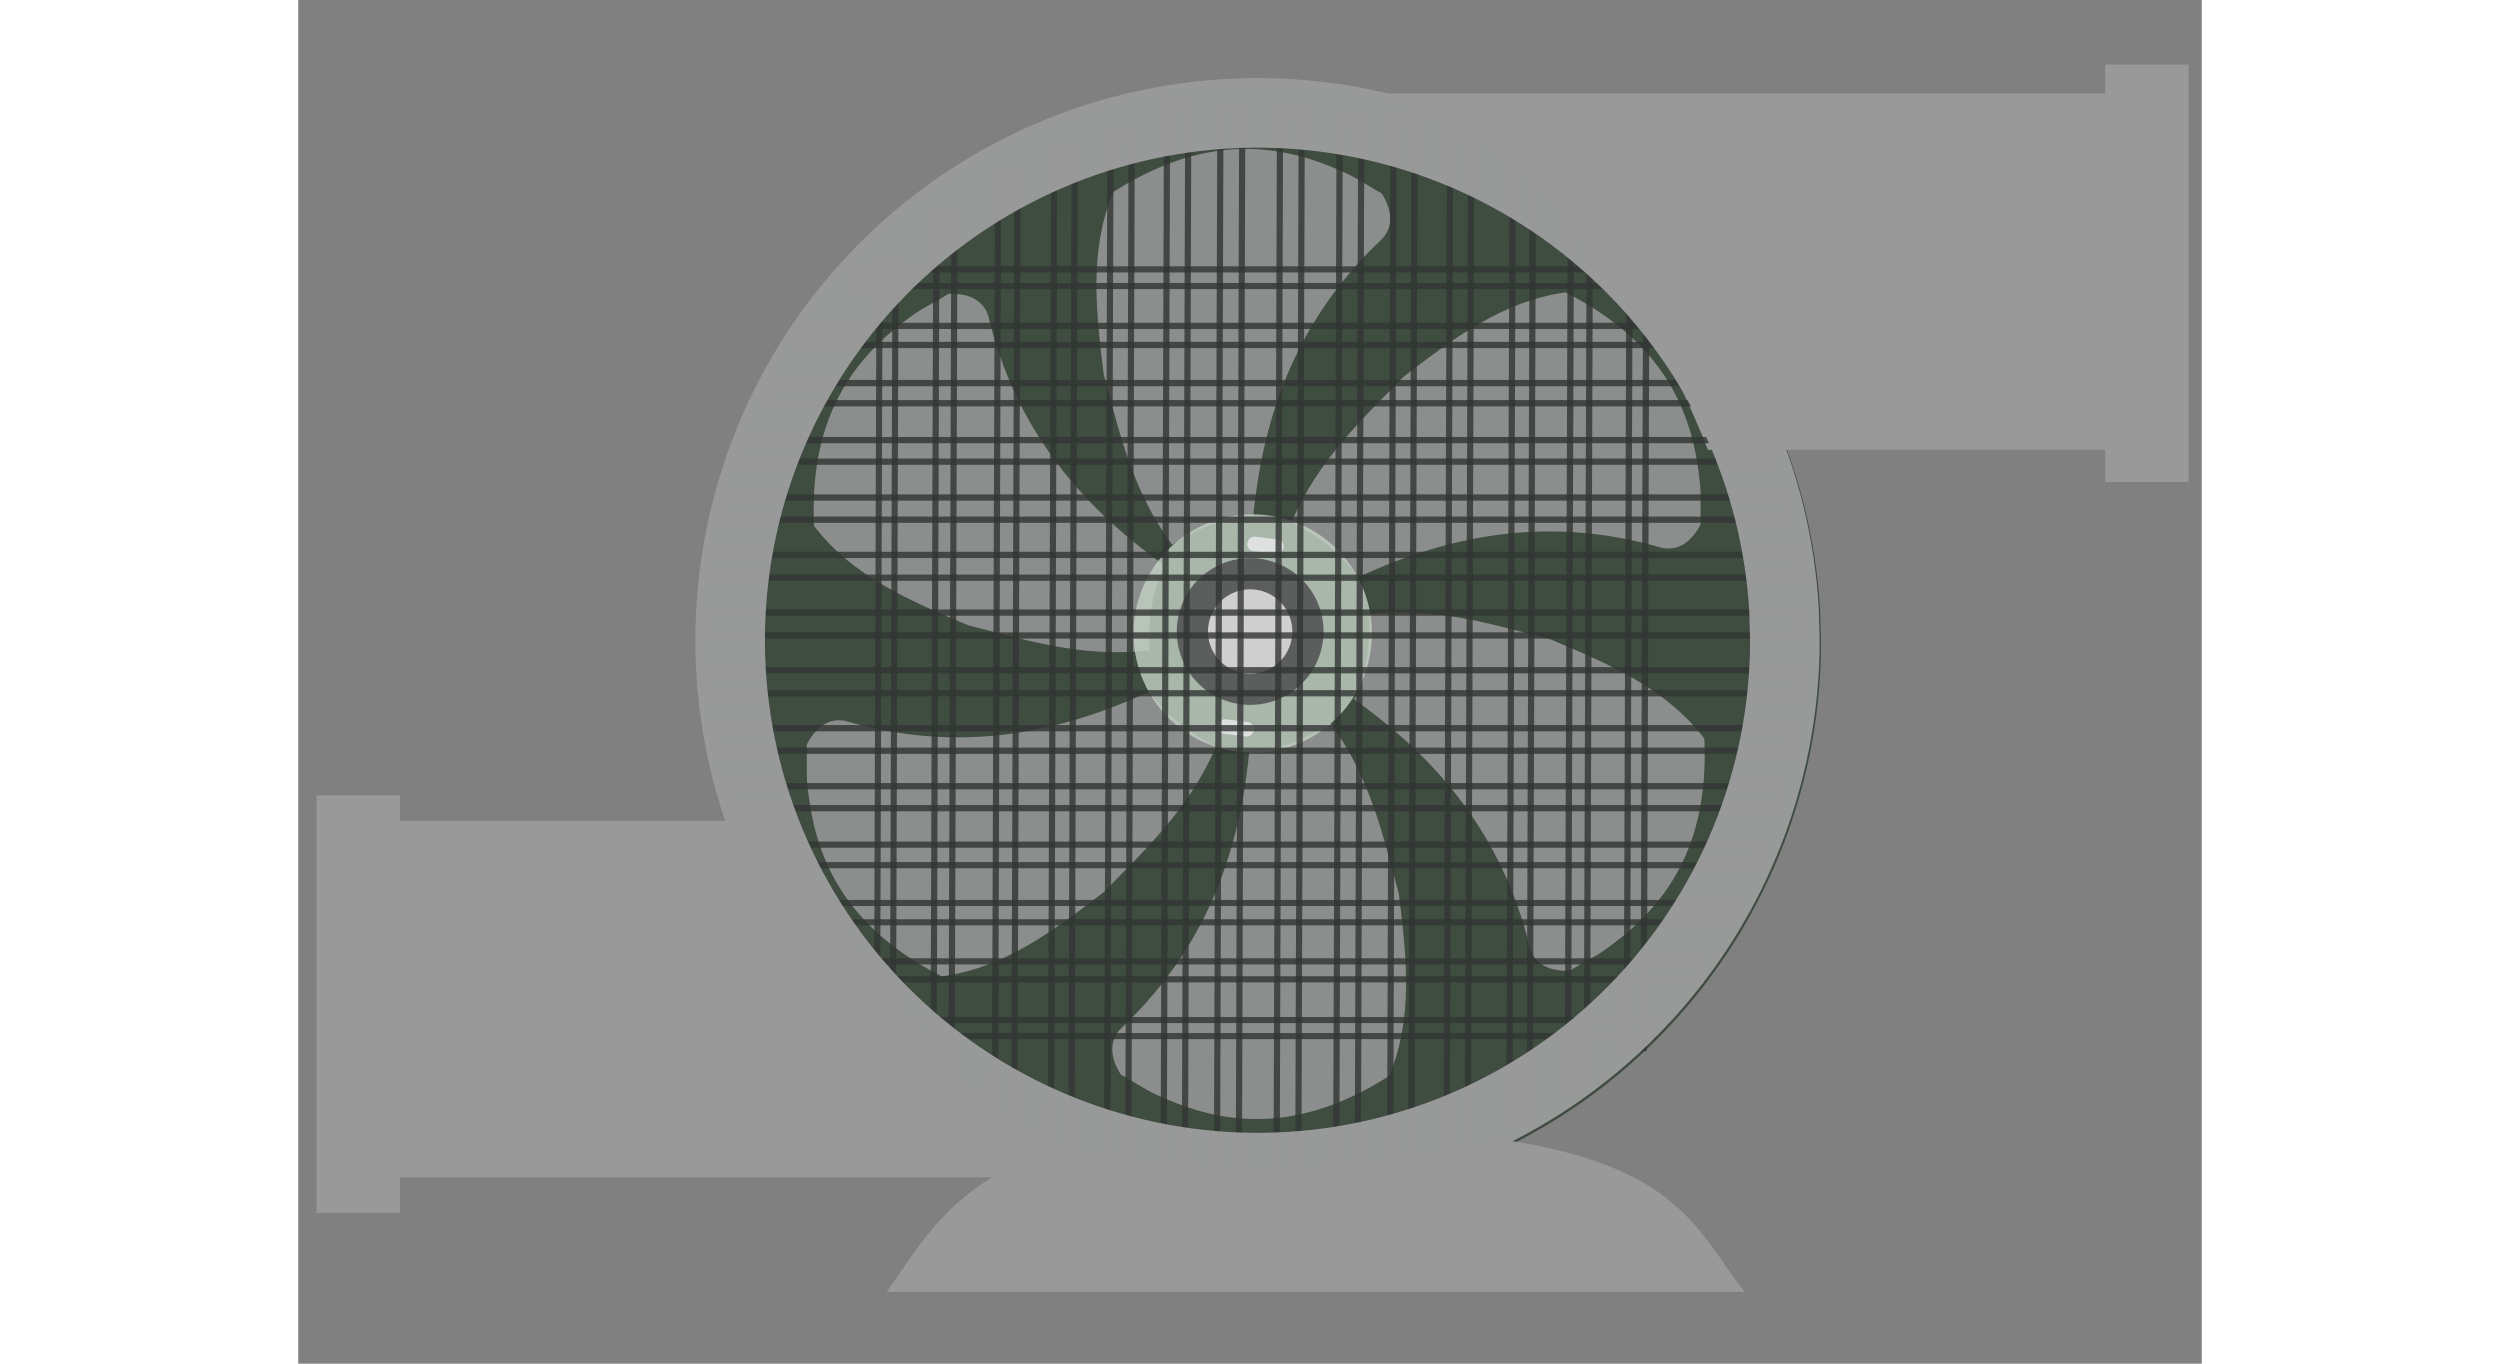 <svg width="110" height="60"  viewBox="0 0 342 245" fill="none" xmlns="http://www.w3.org/2000/svg" oncontextmenu="return false">
<rect x="0" y="0" width="342" height="245" fill="#808080" stroke="none"/>
<g id="Q_OFF 1">
<g id="layer1">
<path id="path12903-1" d="M273.595 115.393C273.595 141.932 263.15 167.403 244.519 186.302C225.887 205.2 200.567 216.006 174.031 216.384C147.496 216.762 121.878 206.681 102.717 188.32C83.555 169.96 72.389 144.796 71.634 118.268C70.879 91.741 80.594 65.982 98.68 46.561C116.766 27.14 141.769 15.617 168.283 14.485C194.796 13.352 220.691 22.7 240.367 40.507C260.044 58.315 271.921 83.151 273.431 109.646" fill="#3F4C40"/>
<path id="rect29661-0" d="M216.8 204.816C203.442 208.242 188.812 210.079 173.949 210.197C160.657 210.292 147.459 209.01 135.111 206.424C117.076 213.255 112.305 222.871 105.728 232.108H259.861C251.53 221.465 248.253 209.525 216.8 204.816V204.816Z" fill="#999999" fill-opacity="0.992"/>
<path id="rect6772-6" opacity="0.801" d="M146.459 34.482C164.297 23.123 177.922 26.327 188.419 31.186C190.334 32.072 192.988 33.861 194.643 34.73C196.383 37.464 196.924 40.394 194.849 42.814C179.819 56.921 173.456 73.857 171.604 92.576C165.585 93.199 161.045 95.3 156.996 97.893C149.728 87.924 147.552 77.593 144.725 67.307C143.344 56.229 142.026 44.942 146.459 34.482L146.459 34.482Z" fill="#9F9F9F"/>
<path id="path9203-4" opacity="0.801" d="M195.989 193.326C178.151 204.685 164.525 201.481 154.029 196.623C152.114 195.736 149.46 193.948 147.805 193.078C146.065 190.345 145.524 187.414 147.599 184.994C162.629 170.887 168.992 153.951 170.844 135.232C176.863 134.61 181.403 132.508 185.451 129.916C192.72 139.884 194.896 150.216 197.723 160.501C199.104 171.579 200.422 182.866 195.989 193.326L195.989 193.326Z" fill="#9F9F9F"/>
<path id="path9205-9" opacity="0.801" d="M252.627 132.697C253.622 153.821 244.071 164.054 234.64 170.749C232.919 171.971 230.048 173.385 228.471 174.39C225.234 174.542 222.423 173.555 221.353 170.552C216.578 150.5 205.042 136.563 189.717 125.655C192.167 120.122 192.599 115.138 192.361 110.336C204.623 108.981 214.671 112.226 225.002 114.883C235.302 119.189 245.752 123.653 252.627 132.697L252.627 132.697Z" fill="#9F9F9F"/>
<path id="path9207-1" opacity="0.801" d="M92.677 94.499C91.682 73.375 101.233 63.142 110.664 56.447C112.385 55.225 115.255 53.811 116.832 52.806C120.069 52.654 122.881 53.641 123.95 56.644C128.725 76.697 140.261 90.633 155.586 101.541C153.136 107.074 152.704 112.058 152.943 116.86C140.68 118.215 130.633 114.97 120.302 112.313C110.002 108.007 99.552 103.543 92.677 94.499L92.677 94.499Z" fill="#9F9F9F"/>
<path id="path9209-3" opacity="0.801" d="M115.617 175.421C96.773 165.822 92.615 152.457 91.47 140.948C91.261 138.848 91.455 135.653 91.363 133.786C92.834 130.899 95.084 128.945 98.222 129.503C118.007 135.288 135.828 132.169 152.895 124.259C156.487 129.128 160.603 131.972 164.892 134.143C159.996 145.467 152.2 152.588 144.776 160.247C135.933 167.062 126.879 173.929 115.617 175.421H115.617Z" fill="#9F9F9F"/>
<path id="path9211-7" opacity="0.801" d="M227.716 52.54C246.56 62.139 250.719 75.504 251.864 87.013C252.073 89.114 251.879 92.308 251.971 94.176C250.5 97.063 248.249 99.016 245.111 98.458C225.326 92.674 207.505 95.792 190.439 103.702C186.846 98.833 182.73 95.989 178.441 93.818C183.337 82.495 191.133 75.374 198.558 67.715C207.4 60.9 216.454 54.033 227.716 52.54H227.716Z" fill="#9F9F9F"/>
<path id="path9235-6" opacity="0.801" d="M192.906 113.821C192.906 119.448 190.691 124.848 186.741 128.855C182.791 132.862 177.422 135.153 171.797 135.233C166.171 135.313 160.739 133.176 156.677 129.283C152.614 125.39 150.247 120.055 150.087 114.431C149.926 108.806 151.986 103.345 155.821 99.228C159.655 95.11 164.956 92.667 170.578 92.427C176.199 92.187 181.689 94.169 185.861 97.944C190.033 101.72 192.551 106.985 192.871 112.603" fill="#C4D1C5"/>
<path id="rect9339-9" opacity="0.801" d="M175.958 96.933L172.028 96.435C171.312 96.344 170.637 96.848 170.522 97.561C170.406 98.274 170.893 98.926 171.61 99.017L175.54 99.516C176.257 99.607 176.931 99.103 177.047 98.389C177.162 97.676 176.675 97.024 175.958 96.933Z" fill="#ECECEC"/>
<path id="rect9339-8-2" opacity="0.801" d="M170.615 129.735L166.685 129.236C165.969 129.145 165.294 129.65 165.179 130.363C165.063 131.076 165.551 131.728 166.267 131.819L170.197 132.317C170.914 132.408 171.588 131.904 171.704 131.191C171.819 130.478 171.332 129.826 170.615 129.735Z" fill="#ECECEC"/>
<path id="path11875-1" opacity="0.801" d="M184.216 113.459C184.216 116.924 182.853 120.25 180.42 122.717C177.987 125.185 174.681 126.596 171.216 126.645C167.752 126.695 164.407 125.378 161.905 122.981C159.403 120.584 157.945 117.298 157.846 113.834C157.748 110.371 159.016 107.007 161.378 104.471C163.739 101.935 167.004 100.431 170.466 100.283C173.928 100.135 177.309 101.356 179.878 103.681C182.447 106.006 183.998 109.249 184.195 112.708" fill="#494949"/>
<path id="path11966-6" opacity="0.801" d="M178.611 113.459C178.611 115.451 177.827 117.363 176.428 118.782C175.029 120.201 173.129 121.012 171.137 121.04C169.145 121.069 167.221 120.312 165.783 118.934C164.344 117.555 163.506 115.666 163.449 113.675C163.393 111.683 164.122 109.749 165.48 108.292C166.838 106.834 168.715 105.969 170.705 105.883C172.695 105.798 174.639 106.5 176.117 107.837C177.594 109.174 178.485 111.038 178.599 113.027" fill="#ECECEC"/>
<path id="rect15660-7" d="M194.742 16.792H328.714V80.815H253.281C239.608 46.446 220.367 24.497 194.742 16.792Z" fill="#999999" fill-opacity="0.992"/>
<path id="rect26505-1" d="M339.638 11.601H324.638V86.601H339.638V11.601Z" fill="#999999" fill-opacity="0.992"/>
<path id="path29629-1" d="M149.463 211.518H8.586V147.495H87.907C102.284 181.864 122.517 203.813 149.463 211.518V211.518Z" fill="#999999" fill-opacity="0.992"/>
<path id="rect26505-0-1" d="M18.289 142.91H3.289V217.91H18.289V142.91Z" fill="#999999" fill-opacity="0.992"/>
<path id="rect6140-1" opacity="0.801" d="M245.979 48.401H100.125V51.391H245.979V48.401Z" stroke="#323634" stroke-width="1.104" stroke-linecap="square"/>
<path id="rect6140-0-2" opacity="0.801" d="M253.958 58.553H89.672V61.979H253.958V58.553Z" stroke="#323634" stroke-width="1.127" stroke-linecap="square"/>
<path id="rect6140-5-17" opacity="0.801" d="M261.366 68.826H84.738V72.447H261.366V68.826Z" stroke="#323634" stroke-width="1.134" stroke-linecap="square"/>
<path id="rect6140-6-51" opacity="0.801" d="M263.831 79.069H78.738V82.945H263.831V79.069Z" stroke="#323634" stroke-width="1.125" stroke-linecap="square"/>
<path id="rect6140-8-9" opacity="0.801" d="M267.712 89.383H75.918V93.372H267.712V89.383Z" stroke="#323634" stroke-width="1.128" stroke-linecap="square"/>
<path id="rect6140-4-3" opacity="0.801" d="M269.474 99.701H73.448V103.793H269.474V99.701Z" stroke="#323634" stroke-width="1.126" stroke-linecap="square"/>
<path id="rect6140-2-5" opacity="0.801" d="M270.356 110.061H72.919V114.174H270.356V110.061Z" stroke="#323634" stroke-width="1.127" stroke-linecap="square"/>
<path id="rect6140-9-5" opacity="0.801" d="M269.473 120.419H72.389V124.557H269.473V120.419Z" stroke="#323634" stroke-width="1.123" stroke-linecap="square"/>
<path id="rect6140-0-6-1" opacity="0.801" d="M268.416 130.834H74.506V134.883H268.416V130.834Z" stroke="#323634" stroke-width="1.126" stroke-linecap="square"/>
<path id="rect6140-5-1-5" opacity="0.801" d="M266.301 141.255H76.975V145.202H266.301V141.255Z" stroke="#323634" stroke-width="1.127" stroke-linecap="square"/>
<path id="rect6140-6-5-2" opacity="0.801" d="M262.833 151.758H83.271V155.44H262.833V151.758Z" stroke="#323634" stroke-width="1.106" stroke-linecap="square"/>
<path id="rect6140-8-7-6" opacity="0.801" d="M257.785 162.232H88.32V165.706H257.785V162.232Z" stroke="#323634" stroke-width="1.092" stroke-linecap="square"/>
<path id="rect6140-4-1-7" opacity="0.801" d="M251.693 172.727H94.411V175.952H251.693V172.727Z" stroke="#323634" stroke-width="1.109" stroke-linecap="square"/>
<path id="rect6140-2-3-8" opacity="0.801" d="M243.439 183.267H102.665V186.153H243.439V183.267Z" stroke="#323634" stroke-width="1.099" stroke-linecap="square"/>
<path id="rect6383-3" opacity="0.801" d="M104.444 47.265L103.985 186.889L106.848 186.898L107.306 47.275L104.444 47.265Z" stroke="#323634" stroke-width="1.098" stroke-linecap="square"/>
<path id="rect6385-1" opacity="0.801" d="M114.656 38.135L114.137 196.086L117.376 196.097L117.894 38.145L114.656 38.135Z" stroke="#323634" stroke-width="1.112" stroke-linecap="square"/>
<path id="rect6387-9" opacity="0.801" d="M125.732 32.081L125.174 202.155L128.66 202.167L129.219 32.092L125.732 32.081Z" stroke="#323634" stroke-width="1.112" stroke-linecap="square"/>
<path id="rect6389-6" opacity="0.801" d="M135.823 27.618L135.235 206.684L138.906 206.696L139.494 27.63L135.823 27.618Z" stroke="#323634" stroke-width="1.112" stroke-linecap="square"/>
<path id="rect6391-3" opacity="0.801" d="M145.934 24.366L145.325 210.002L149.131 210.014L149.74 24.379L145.934 24.366Z" stroke="#323634" stroke-width="1.112" stroke-linecap="square"/>
<path id="rect6393-8" opacity="0.801" d="M156.099 18.511L155.489 211.203L159.302 211.216L159.913 18.524L156.099 18.511Z" stroke="#323634" stroke-width="1.112" stroke-linecap="square"/>
<path id="rect6395-0" opacity="0.801" d="M165.687 19.326L165.058 213.091L168.986 213.105L169.615 19.339L165.687 19.326Z" stroke="#323634" stroke-width="1.112" stroke-linecap="square"/>
<path id="rect6397-5" opacity="0.801" d="M176.4 19.748L175.776 212.393L179.674 212.406L180.298 19.761L176.4 19.748Z" stroke="#323634" stroke-width="1.112" stroke-linecap="square"/>
<path id="rect6399-1" opacity="0.801" d="M187.108 21.658L186.487 210.901L190.367 210.914L190.988 21.671L187.108 21.658Z" stroke="#323634" stroke-width="1.112" stroke-linecap="square"/>
<path id="rect6401-3" opacity="0.801" d="M196.782 21.067L196.176 208.704L199.964 208.717L200.571 21.08L196.782 21.067Z" stroke="#323634" stroke-width="1.112" stroke-linecap="square"/>
<path id="rect6403-9" opacity="0.801" d="M206.948 24.91L206.34 206.182L210.135 206.194L210.743 24.922L206.948 24.91Z" stroke="#323634" stroke-width="1.112" stroke-linecap="square"/>
<path id="rect6405-3" opacity="0.801" d="M218.192 28.86L217.61 201.29L221.245 201.302L221.827 28.872L218.192 28.86Z" stroke="#323634" stroke-width="1.115" stroke-linecap="square"/>
<path id="rect6407-5" opacity="0.801" d="M228.657 34.458L228.111 196.012L231.52 196.023L232.066 34.468L228.657 34.458Z" stroke="#323634" stroke-width="1.134" stroke-linecap="square"/>
<path id="rect6409-3" opacity="0.801" d="M239.192 44.015L238.709 188.273L241.726 188.283L242.209 44.025L239.192 44.015Z" stroke="#323634" stroke-width="1.134" stroke-linecap="square"/>
<path id="path13010-1" d="M175.522 14.078C173.028 13.999 170.531 14.013 168.038 14.119C141.524 15.252 116.521 26.775 98.435 46.196C80.349 65.617 70.633 91.377 71.389 117.904C72.145 144.432 83.311 169.596 102.472 187.956C121.634 206.317 147.252 216.397 173.788 216.019C200.323 215.642 225.643 204.835 244.274 185.937C262.905 167.039 273.35 141.567 273.35 115.029L273.186 109.281C271.75 84.078 260.927 60.326 242.85 42.705C224.774 25.084 200.754 14.871 175.522 14.078V14.078ZM175.13 26.572C197.239 27.267 218.286 36.216 234.126 51.656C249.965 67.096 259.449 87.908 260.708 109.992L260.85 115.029C260.85 138.283 251.698 160.602 235.373 177.162C219.048 193.721 196.861 203.19 173.61 203.521C150.358 203.852 127.911 195.019 111.12 178.93C94.33 162.842 84.547 140.791 83.885 117.547C83.223 94.302 91.737 71.731 107.584 54.714C123.432 37.697 145.34 27.6 168.573 26.607C170.757 26.515 172.944 26.504 175.129 26.573L175.13 26.572Z" fill="#999999" fill-opacity="0.992"/>
</g>
</g>
</svg>
